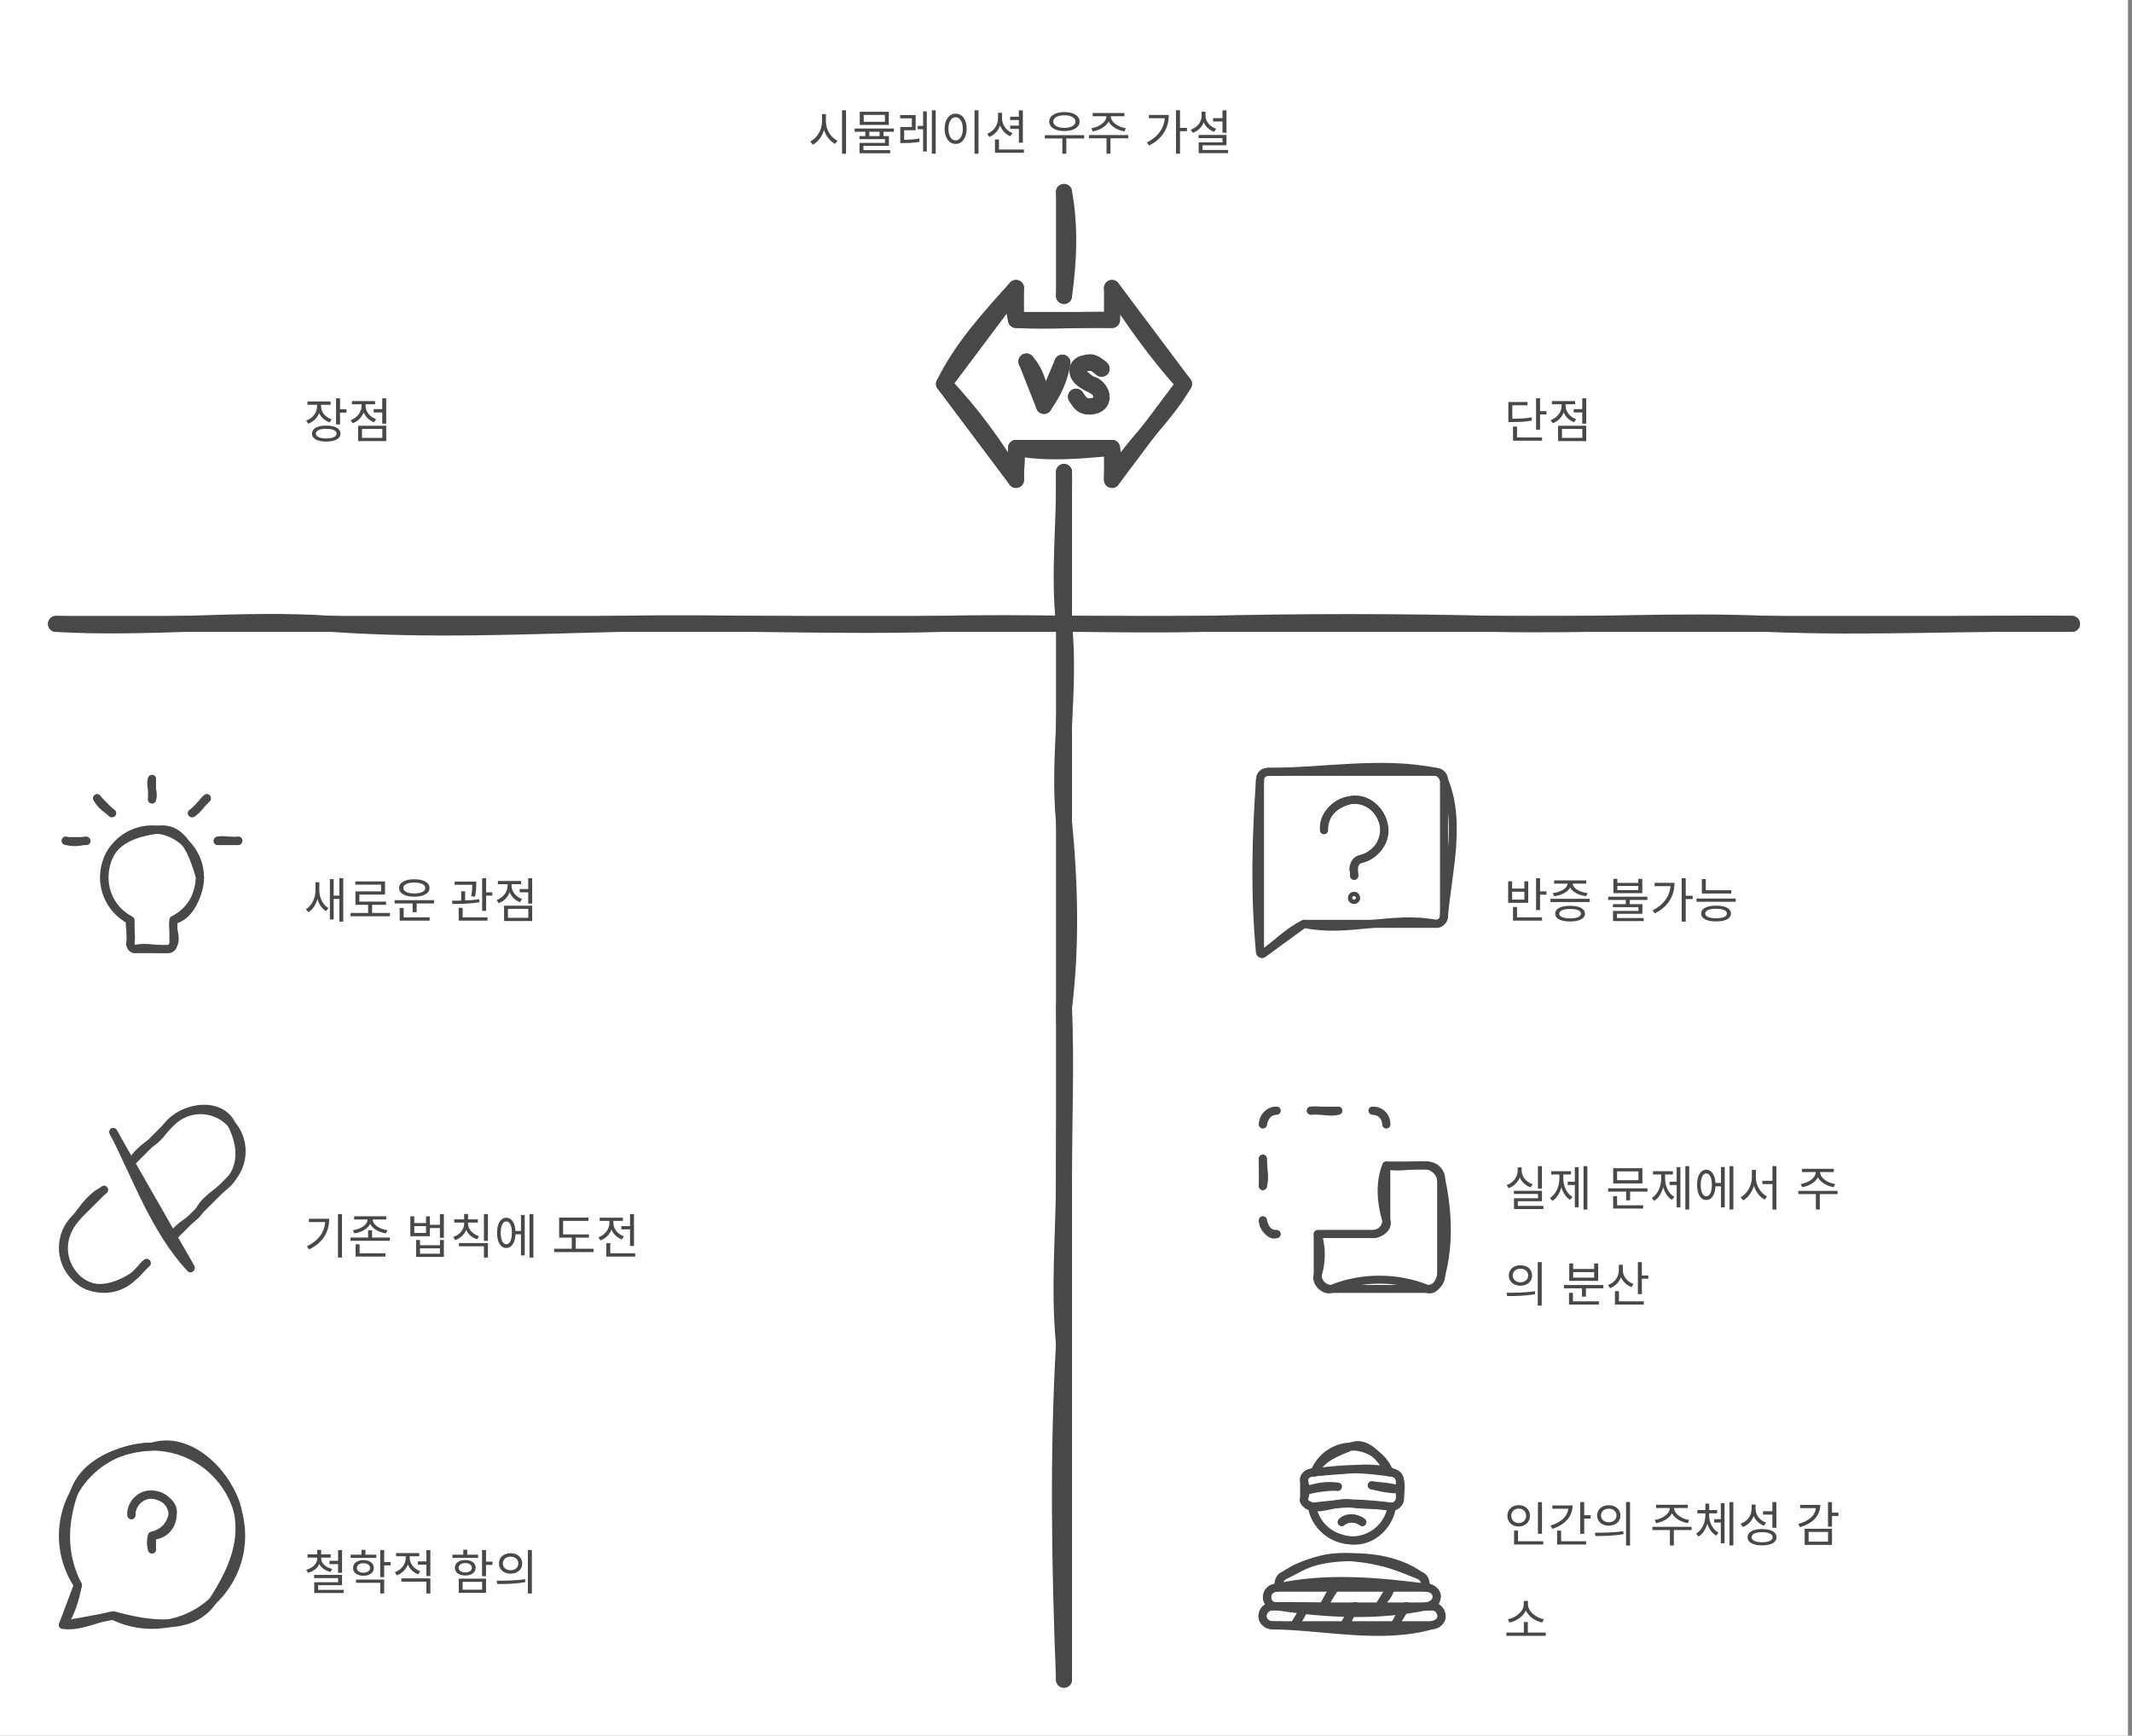 <svg width="533" height="434" viewBox="0 0 533 434" fill="none" xmlns="http://www.w3.org/2000/svg">
<rect x="0" y="0" width="533" height="434" fill="#808080" stroke="none"/>
<path d="M532 0H0V434H532V0Z" fill="white"/>
<g style="mix-blend-mode:multiply">
<path d="M205.497 28.524H206.313V30.468C206.313 32.964 204.969 35.28 203.193 36.18L202.581 35.364C204.189 34.596 205.497 32.52 205.497 30.468V28.524ZM205.665 28.524H206.481V30.468C206.481 32.448 207.777 34.44 209.385 35.184L208.785 35.976C207.021 35.112 205.665 32.88 205.665 30.468V28.524ZM210.513 27.576H211.509V38.448H210.513V27.576ZM216.344 32.376H217.328V34.38H216.344V32.376ZM219.896 32.376H220.88V34.38H219.896V32.376ZM213.668 32.136H223.472V32.94H213.668V32.136ZM214.94 27.948H222.2V31.248H214.94V27.948ZM221.228 28.74H215.924V30.456H221.228V28.74ZM214.856 34.02H222.224V36.456H215.864V37.776H214.88V35.736H221.24V34.788H214.856V34.02ZM214.88 37.536H222.548V38.316H214.88V37.536ZM225.067 34.944H225.787C227.107 34.944 228.331 34.896 229.819 34.644L229.903 35.46C228.379 35.724 227.155 35.772 225.787 35.772H225.067V34.944ZM225.043 28.776H228.919V32.556H226.039V35.28H225.067V31.752H227.959V29.592H225.043V28.776ZM232.963 27.588H233.923V38.436H232.963V27.588ZM229.435 31.476H231.187V32.304H229.435V31.476ZM230.779 27.852H231.703V37.872H230.779V27.852ZM243.63 27.576H244.626V38.448H243.63V27.576ZM238.902 28.416C240.51 28.416 241.662 29.892 241.662 32.196C241.662 34.512 240.51 35.988 238.902 35.988C237.306 35.988 236.154 34.512 236.154 32.196C236.154 29.892 237.306 28.416 238.902 28.416ZM238.902 29.316C237.846 29.316 237.102 30.444 237.102 32.196C237.102 33.96 237.846 35.112 238.902 35.112C239.97 35.112 240.702 33.96 240.702 32.196C240.702 30.444 239.97 29.316 238.902 29.316ZM252.545 29.184H254.981V30.012H252.545V29.184ZM252.545 31.416H254.981V32.232H252.545V31.416ZM249.509 28.2H250.313V29.58C250.313 31.704 249.149 33.516 247.337 34.248L246.809 33.456C248.429 32.832 249.509 31.284 249.509 29.58V28.2ZM249.689 28.2H250.505V29.58C250.505 31.164 251.549 32.664 253.121 33.288L252.569 34.068C250.853 33.348 249.689 31.596 249.689 29.58V28.2ZM254.717 27.6H255.713V35.688H254.717V27.6ZM248.741 37.38H255.977V38.196H248.741V37.38ZM248.741 34.872H249.737V37.824H248.741V34.872ZM261.199 33.804H271.039V34.62H261.199V33.804ZM265.591 34.308H266.575V38.436H265.591V34.308ZM266.095 28.02C268.363 28.02 269.887 28.944 269.887 30.396C269.887 31.848 268.363 32.772 266.095 32.772C263.839 32.772 262.303 31.848 262.303 30.396C262.303 28.944 263.839 28.02 266.095 28.02ZM266.095 28.824C264.439 28.824 263.311 29.436 263.311 30.396C263.311 31.356 264.439 31.968 266.095 31.968C267.751 31.968 268.867 31.356 268.867 30.396C268.867 29.436 267.751 28.824 266.095 28.824ZM276.594 28.656H277.458V29.112C277.458 31.056 275.394 32.484 273.21 32.856L272.826 32.064C274.734 31.788 276.594 30.54 276.594 29.112V28.656ZM276.846 28.656H277.698V29.112C277.698 30.54 279.57 31.788 281.466 32.064L281.094 32.856C278.898 32.484 276.846 31.056 276.846 29.112V28.656ZM276.63 34.296H277.614V38.436H276.63V34.296ZM272.25 33.768H282.054V34.584H272.25V33.768ZM273.162 28.26H281.106V29.064H273.162V28.26ZM293.996 27.576H295.004V38.436H293.996V27.576ZM294.728 31.98H296.732V32.808H294.728V31.98ZM291.224 28.752H292.196C292.196 31.836 290.78 34.62 287.276 36.384L286.724 35.616C289.724 34.092 291.224 31.776 291.224 28.908V28.752ZM287.228 28.752H291.74V29.568H287.228V28.752ZM303.271 29.544H306.043V30.372H303.271V29.544ZM305.623 27.588H306.619V33.18H305.623V27.588ZM299.635 33.744H306.619V36.336H300.643V37.98H299.671V35.592H305.635V34.536H299.635V33.744ZM299.671 37.5H307.027V38.292H299.671V37.5ZM300.403 27.924H301.219V28.944C301.219 30.948 300.019 32.568 298.207 33.216L297.691 32.424C299.323 31.872 300.403 30.516 300.403 28.944V27.924ZM300.571 27.924H301.375V28.944C301.375 30.36 302.467 31.668 304.039 32.184L303.523 32.964C301.771 32.34 300.571 30.78 300.571 28.944V27.924Z" fill="#484848"/>
<path d="M79.264 100.752H80.081V101.628C80.081 103.62 78.88 105.288 77.056 105.948L76.552 105.156C78.184 104.58 79.264 103.176 79.264 101.628V100.752ZM79.445 100.752H80.26V101.616C80.26 103.032 81.293 104.304 82.888 104.832L82.409 105.612C80.597 105.012 79.445 103.464 79.445 101.616V100.752ZM76.853 100.392H82.648V101.208H76.853V100.392ZM84.016 99.588H85.013V106.128H84.016V99.588ZM84.737 102.336H86.621V103.176H84.737V102.336ZM81.556 106.416C83.764 106.416 85.121 107.148 85.121 108.408C85.121 109.68 83.764 110.412 81.556 110.412C79.349 110.412 77.993 109.68 77.993 108.408C77.993 107.148 79.349 106.416 81.556 106.416ZM81.556 107.22C79.948 107.22 78.965 107.652 78.965 108.408C78.965 109.176 79.948 109.632 81.556 109.632C83.165 109.632 84.148 109.176 84.148 108.408C84.148 107.652 83.165 107.22 81.556 107.22ZM93.424 102.3H95.836V103.128H93.424V102.3ZM95.56 99.588H96.556V105.936H95.56V99.588ZM89.524 106.464H96.556V110.292H89.524V106.464ZM95.584 107.256H90.496V109.488H95.584V107.256ZM90.4 100.62H91.216V101.496C91.216 103.476 89.992 105.168 88.18 105.84L87.664 105.048C89.284 104.472 90.4 103.032 90.4 101.496V100.62ZM90.592 100.62H91.396V101.484C91.396 102.888 92.452 104.244 94.024 104.796L93.52 105.588C91.756 104.952 90.592 103.308 90.592 101.484V100.62ZM87.976 100.284H93.772V101.088H87.976V100.284Z" fill="#484848"/>
<path d="M384.016 99.576H385.012V107.436H384.016V99.576ZM384.712 102.804H386.62V103.632H384.712V102.804ZM377.092 104.7H377.932C380.164 104.7 381.424 104.64 382.876 104.34L382.984 105.144C381.496 105.456 380.212 105.528 377.932 105.528H377.092V104.7ZM377.092 100.512H381.88V101.34H378.076V105.144H377.092V100.512ZM378.256 109.38H385.504V110.196H378.256V109.38ZM378.256 106.656H379.252V109.752H378.256V106.656ZM393.424 102.3H395.836V103.128H393.424V102.3ZM395.56 99.588H396.556V105.936H395.56V99.588ZM389.524 106.464H396.556V110.292H389.524V106.464ZM395.584 107.256H390.496V109.488H395.584V107.256ZM390.4 100.62H391.216V101.496C391.216 103.476 389.992 105.168 388.18 105.84L387.664 105.048C389.284 104.472 390.4 103.032 390.4 101.496V100.62ZM390.592 100.62H391.396V101.484C391.396 102.888 392.452 104.244 394.024 104.796L393.52 105.588C391.756 104.952 390.592 103.308 390.592 101.484V100.62ZM387.976 100.284H393.772V101.088H387.976V100.284Z" fill="#484848"/>
<path d="M78.868 220.608H79.648V222.672C79.648 224.94 78.689 227.136 77.105 228.096L76.469 227.352C77.969 226.476 78.868 224.532 78.868 222.672V220.608ZM79.049 220.608H79.829V222.612C79.829 224.4 80.668 226.236 82.109 227.04L81.508 227.82C79.924 226.908 79.049 224.796 79.049 222.612V220.608ZM84.856 219.588H85.817V230.436H84.856V219.588ZM83.141 223.944H85.216V224.772H83.141V223.944ZM82.469 219.816H83.416V229.896H82.469V219.816ZM87.64 228.276H97.468V229.104H87.64V228.276ZM92.032 225.948H93.028V228.624H92.032V225.948ZM88.828 220.392H96.256V223.68H89.848V225.852H88.864V222.876H95.272V221.196H88.828V220.392ZM88.864 225.432H96.508V226.248H88.864V225.432ZM98.667 225.084H108.507V225.9H98.667V225.084ZM103.155 225.6H104.163V228.096H103.155V225.6ZM99.915 229.368H107.415V230.196H99.915V229.368ZM99.915 227.028H100.911V229.596H99.915V227.028ZM103.575 219.852C105.867 219.852 107.379 220.692 107.379 222.036C107.379 223.38 105.867 224.22 103.575 224.22C101.271 224.22 99.771 223.38 99.771 222.036C99.771 220.692 101.271 219.852 103.575 219.852ZM103.575 220.668C101.919 220.668 100.827 221.196 100.827 222.036C100.827 222.888 101.919 223.404 103.575 223.404C105.231 223.404 106.323 222.888 106.323 222.036C106.323 221.196 105.231 220.668 103.575 220.668ZM113.669 220.428H118.469V221.244H113.669V220.428ZM115.301 222.852H116.285V225.564H115.301V222.852ZM118.073 220.428H119.057V221.004C119.057 221.712 119.057 222.792 118.769 224.22L117.797 224.112C118.073 222.684 118.073 221.7 118.073 221.004V220.428ZM120.533 219.588H121.529V227.76H120.533V219.588ZM121.073 223.116H123.077V223.944H121.073V223.116ZM114.677 229.38H121.877V230.196H114.677V229.38ZM114.677 227.004H115.661V229.632H114.677V227.004ZM113.117 226.032L113.009 225.216C114.941 225.216 117.605 225.168 119.801 224.868L119.873 225.588C117.617 225.984 115.025 226.032 113.117 226.032ZM129.916 222.3H132.328V223.128H129.916V222.3ZM132.052 219.588H133.048V225.936H132.052V219.588ZM126.016 226.464H133.048V230.292H126.016V226.464ZM132.076 227.256H126.988V229.488H132.076V227.256ZM126.892 220.62H127.708V221.496C127.708 223.476 126.484 225.168 124.672 225.84L124.156 225.048C125.776 224.472 126.892 223.032 126.892 221.496V220.62ZM127.084 220.62H127.888V221.484C127.888 222.888 128.944 224.244 130.516 224.796L130.012 225.588C128.248 224.952 127.084 223.308 127.084 221.484V220.62ZM124.468 220.284H130.264V221.088H124.468V220.284Z" fill="#484848"/>
<path d="M384.016 219.6H385.012V227.556H384.016V219.6ZM384.7 222.876H386.62V223.704H384.7V222.876ZM378.256 229.38H385.504V230.196H378.256V229.38ZM378.256 226.788H379.252V229.572H378.256V226.788ZM377.044 220.368H378.028V222.18H381.088V220.368H382.06V225.744H377.044V220.368ZM378.028 222.96V224.94H381.088V222.96H378.028ZM387.628 224.748H397.432V225.552H387.628V224.748ZM392.524 226.488C394.84 226.488 396.244 227.208 396.244 228.456C396.244 229.704 394.84 230.412 392.524 230.412C390.208 230.412 388.804 229.704 388.804 228.456C388.804 227.208 390.208 226.488 392.524 226.488ZM392.524 227.28C390.832 227.28 389.812 227.7 389.812 228.456C389.812 229.2 390.832 229.632 392.524 229.632C394.228 229.632 395.236 229.2 395.236 228.456C395.236 227.7 394.228 227.28 392.524 227.28ZM391.888 220.572H392.776V220.896C392.776 222.636 390.784 223.824 388.54 224.088L388.18 223.308C390.124 223.092 391.888 222.12 391.888 220.896V220.572ZM392.308 220.572H393.184V220.896C393.184 222.12 394.948 223.092 396.892 223.308L396.532 224.088C394.288 223.824 392.308 222.636 392.308 220.896V220.572ZM388.528 220.14H396.556V220.944H388.528V220.14ZM406.446 224.796H407.43V226.452H406.446V224.796ZM403.35 219.756H404.334V220.764H409.578V219.756H410.574V223.332H403.35V219.756ZM404.334 221.532V222.564H409.578V221.532H404.334ZM402.042 224.22H411.846V225.024H402.042V224.22ZM403.23 226.08H410.598V228.492H404.238V229.836H403.254V227.772H409.614V226.836H403.23V226.08ZM403.254 229.548H410.922V230.316H403.254V229.548ZM420.425 219.576H421.433V230.436H420.425V219.576ZM421.157 223.98H423.161V224.808H421.157V223.98ZM417.653 220.752H418.625C418.625 223.836 417.209 226.62 413.705 228.384L413.153 227.616C416.153 226.092 417.653 223.776 417.653 220.908V220.752ZM413.657 220.752H418.169V221.568H413.657V220.752ZM425.464 222.6H432.82V223.416H425.464V222.6ZM425.464 219.804H426.448V222.96H425.464V219.804ZM424.132 224.676H433.936V225.48H424.132V224.676ZM429.016 226.452C431.332 226.452 432.736 227.16 432.736 228.432C432.736 229.68 431.332 230.4 429.016 230.4C426.7 230.4 425.296 229.68 425.296 228.432C425.296 227.16 426.7 226.452 429.016 226.452ZM429.016 227.232C427.324 227.232 426.304 227.664 426.304 228.432C426.304 229.176 427.324 229.608 429.016 229.608C430.72 229.608 431.728 229.176 431.728 228.432C431.728 227.664 430.72 227.232 429.016 227.232Z" fill="#484848"/>
<path d="M84.496 303.588H85.493V314.436H84.496V303.588ZM81.317 304.752H82.3C82.3 307.896 80.885 310.644 77.26 312.42L76.733 311.616C79.865 310.104 81.317 307.8 81.317 304.92V304.752ZM77.225 304.752H81.749V305.568H77.225V304.752ZM91.888 304.608H92.776V304.932C92.776 306.768 90.82 308.064 88.6 308.4L88.228 307.596C90.148 307.344 91.888 306.264 91.888 304.932V304.608ZM92.308 304.608H93.184V304.932C93.184 306.252 94.936 307.344 96.856 307.596L96.472 308.4C94.264 308.064 92.308 306.768 92.308 304.932V304.608ZM88.528 304.116H96.556V304.92H88.528V304.116ZM88.9 313.38H96.352V314.196H88.9V313.38ZM88.9 311.136H89.896V313.704H88.9V311.136ZM87.628 309.444H97.468V310.248H87.628V309.444ZM92.032 307.644H93.016V309.768H92.032V307.644ZM102.582 304.14H103.566V305.808H106.506V304.14H107.478V309.108H102.582V304.14ZM103.566 306.588V308.292H106.506V306.588H103.566ZM107.202 306.252H110.274V307.068H107.202V306.252ZM109.974 303.588H110.97V309.516H109.974V303.588ZM104.022 310.044H105.006V311.352H109.986V310.044H110.97V314.292H104.022V310.044ZM105.006 312.144V313.476H109.986V312.144H105.006ZM116.033 305.508H116.849V305.964C116.849 307.884 115.613 309.468 113.789 310.08L113.297 309.3C114.917 308.772 116.033 307.452 116.033 305.964V305.508ZM116.201 305.508H117.017V305.964C117.017 307.356 118.157 308.604 119.765 309.096L119.297 309.876C117.461 309.3 116.201 307.8 116.201 305.964V305.508ZM113.561 304.896H119.465V305.7H113.561V304.896ZM116.033 303.54H117.017V305.316H116.033V303.54ZM120.977 303.588H121.985V310.272H120.977V303.588ZM114.737 310.824H121.985V314.436H120.977V311.628H114.737V310.824ZM128.524 307.8H130.576V308.628H128.524V307.8ZM132.388 303.588H133.348V314.436H132.388V303.588ZM130.24 303.816H131.188V313.896H130.24V303.816ZM126.568 304.488C127.972 304.488 128.884 305.94 128.884 308.268C128.884 310.596 127.972 312.048 126.568 312.048C125.164 312.048 124.264 310.596 124.264 308.268C124.264 305.94 125.164 304.488 126.568 304.488ZM126.568 305.412C125.716 305.412 125.176 306.516 125.176 308.268C125.176 310.02 125.716 311.124 126.568 311.124C127.432 311.124 127.972 310.02 127.972 308.268C127.972 306.516 127.432 305.412 126.568 305.412ZM139.782 308.652H147.234V309.468H139.782V308.652ZM138.546 312.24H148.374V313.08H138.546V312.24ZM142.938 309H143.934V312.576H142.938V309ZM139.782 304.452H147.126V305.268H140.778V309.012H139.782V304.452ZM155.333 306.576H158.069V307.392H155.333V306.576ZM157.505 303.6H158.501V311.544H157.505V303.6ZM151.577 313.38H158.801V314.196H151.577V313.38ZM151.577 310.848H152.573V313.8H151.577V310.848ZM152.345 304.944H153.161V305.82C153.161 307.788 151.937 309.492 150.125 310.164L149.609 309.372C151.229 308.796 152.345 307.356 152.345 305.82V304.944ZM152.537 304.944H153.341V305.808C153.341 307.212 154.397 308.58 155.969 309.132L155.465 309.912C153.701 309.276 152.537 307.644 152.537 305.808V304.944ZM149.921 304.476H155.717V305.28H149.921V304.476Z" fill="#484848"/>
<path d="M384.484 291.588H385.48V297.204H384.484V291.588ZM378.472 297.756H385.492V300.36H379.468V301.848H378.496V299.616H384.508V298.536H378.472V297.756ZM378.496 301.524H385.852V302.316H378.496V301.524ZM379.42 291.9H380.248V292.728C380.248 294.732 379 296.436 377.164 297.108L376.672 296.316C378.304 295.74 379.42 294.3 379.42 292.728V291.9ZM379.6 291.9H380.416V292.728C380.416 294.228 381.556 295.584 383.164 296.112L382.672 296.892C380.848 296.268 379.6 294.672 379.6 292.728V291.9ZM395.884 291.588H396.844V302.436H395.884V291.588ZM391.936 295.476H394.012V296.304H391.936V295.476ZM393.712 291.84H394.648V301.884H393.712V291.84ZM389.848 293.268H390.616V294.648C390.616 297.024 389.704 299.268 388.108 300.276L387.496 299.532C389.008 298.62 389.848 296.64 389.848 294.648V293.268ZM390.052 293.268H390.82V294.648C390.82 296.532 391.636 298.416 393.124 299.28L392.512 300.012C390.928 299.052 390.052 296.916 390.052 294.648V293.268ZM387.796 292.848H392.752V293.676H387.796V292.848ZM402.042 297.132H411.87V297.948H402.042V297.132ZM406.53 297.636H407.526V300.132H406.53V297.636ZM403.302 292.092H410.598V295.908H403.302V292.092ZM409.614 292.896H404.274V295.104H409.614V292.896ZM403.29 301.38H410.778V302.196H403.29V301.38ZM403.29 299.088H404.274V301.668H403.29V299.088ZM421.337 291.588H422.297V302.436H421.337V291.588ZM417.389 295.476H419.465V296.304H417.389V295.476ZM419.165 291.84H420.101V301.884H419.165V291.84ZM415.301 293.268H416.069V294.648C416.069 297.024 415.157 299.268 413.561 300.276L412.949 299.532C414.461 298.62 415.301 296.64 415.301 294.648V293.268ZM415.505 293.268H416.273V294.648C416.273 296.532 417.089 298.416 418.577 299.28L417.965 300.012C416.381 299.052 415.505 296.916 415.505 294.648V293.268ZM413.249 292.848H418.205V293.676H413.249V292.848ZM428.524 295.8H430.576V296.628H428.524V295.8ZM432.388 291.588H433.348V302.436H432.388V291.588ZM430.24 291.816H431.188V301.896H430.24V291.816ZM426.568 292.488C427.972 292.488 428.884 293.94 428.884 296.268C428.884 298.596 427.972 300.048 426.568 300.048C425.164 300.048 424.264 298.596 424.264 296.268C424.264 293.94 425.164 292.488 426.568 292.488ZM426.568 293.412C425.716 293.412 425.176 294.516 425.176 296.268C425.176 298.02 425.716 299.124 426.568 299.124C427.432 299.124 427.972 298.02 427.972 296.268C427.972 294.516 427.432 293.412 426.568 293.412ZM440.583 295.26H443.607V296.076H440.583V295.26ZM437.967 292.524H438.783V294.456C438.783 296.892 437.499 299.22 435.783 300.144L435.147 299.352C436.743 298.56 437.967 296.472 437.967 294.456V292.524ZM438.159 292.524H438.963V294.456C438.963 296.436 440.187 298.404 441.759 299.148L441.171 299.952C439.419 299.064 438.159 296.832 438.159 294.456V292.524ZM443.115 291.576H444.099V302.448H443.115V291.576ZM453.929 292.656H454.793V293.112C454.793 295.056 452.729 296.484 450.545 296.856L450.161 296.064C452.069 295.788 453.929 294.54 453.929 293.112V292.656ZM454.181 292.656H455.033V293.112C455.033 294.54 456.905 295.788 458.801 296.064L458.429 296.856C456.233 296.484 454.181 295.056 454.181 293.112V292.656ZM453.965 298.296H454.949V302.436H453.965V298.296ZM449.585 297.768H459.389V298.584H449.585V297.768ZM450.497 292.26H458.441V293.064H450.497V292.26Z" fill="#484848"/>
<path d="M380.116 316.368C381.808 316.368 383.02 317.412 383.02 318.924C383.02 320.448 381.808 321.492 380.116 321.492C378.424 321.492 377.2 320.448 377.2 318.924C377.2 317.412 378.424 316.368 380.116 316.368ZM380.116 317.232C378.988 317.232 378.172 317.916 378.172 318.924C378.172 319.932 378.988 320.628 380.116 320.628C381.232 320.628 382.048 319.932 382.048 318.924C382.048 317.916 381.232 317.232 380.116 317.232ZM384.436 315.576H385.432V326.448H384.436V315.576ZM376.792 324.072L376.648 323.244C378.628 323.244 381.364 323.232 383.728 322.86L383.812 323.592C381.376 324.06 378.724 324.072 376.792 324.072ZM391.003 321.312H400.831V322.128H391.003V321.312ZM395.491 321.72H396.487V324.216H395.491V321.72ZM392.251 325.38H399.739V326.196H392.251V325.38ZM392.251 323.256H393.235V325.692H392.251V323.256ZM392.311 315.924H393.295V317.304H398.539V315.924H399.535V320.268H392.311V315.924ZM393.295 318.084V319.464H398.539V318.084H393.295ZM404.718 316.248H405.534V317.58C405.534 319.704 404.358 321.396 402.534 322.104L402.006 321.312C403.662 320.724 404.718 319.26 404.718 317.58V316.248ZM404.886 316.248H405.702V317.616C405.702 319.092 406.782 320.484 408.366 321.048L407.874 321.828C406.086 321.18 404.886 319.524 404.886 317.616V316.248ZM409.47 315.576H410.466V323.592H409.47V315.576ZM410.154 318.912H412.074V319.74H410.154V318.912ZM403.734 325.38H410.946V326.196H403.734V325.38ZM403.734 322.836H404.73V325.776H403.734V322.836Z" fill="#484848"/>
<path d="M79.3 389.256H80.117V389.712C80.117 391.428 78.844 392.784 77.008 393.288L76.564 392.508C78.172 392.088 79.3 390.996 79.3 389.712V389.256ZM79.481 389.256H80.296V389.712C80.296 390.912 81.46 391.932 83.056 392.304L82.636 393.072C80.788 392.616 79.481 391.344 79.481 389.712V389.256ZM76.9 388.656H82.684V389.472H76.9V388.656ZM79.3 387.54H80.296V389.112H79.3V387.54ZM82.373 390.276H85.156V391.092H82.373V390.276ZM84.52 387.588H85.516V393.264H84.52V387.588ZM78.532 393.792H85.516V396.372H79.528V397.98H78.556V395.628H84.532V394.584H78.532V393.792ZM78.556 397.536H85.912V398.316H78.556V397.536ZM87.664 388.728H94.072V389.544H87.664V388.728ZM90.868 390.096C92.404 390.096 93.46 390.864 93.46 392.064C93.46 393.252 92.404 394.008 90.868 394.008C89.308 394.008 88.264 393.252 88.264 392.064C88.264 390.864 89.308 390.096 90.868 390.096ZM90.868 390.876C89.872 390.876 89.212 391.332 89.212 392.064C89.212 392.772 89.872 393.24 90.868 393.24C91.84 393.24 92.512 392.772 92.512 392.064C92.512 391.332 91.84 390.876 90.868 390.876ZM95.056 387.588H96.052V394.368H95.056V387.588ZM95.776 390.576H97.66V391.404H95.776V390.576ZM89.008 394.956H96.052V398.436H95.056V395.772H89.008V394.956ZM90.364 387.528H91.36V389.184H90.364V387.528ZM101.439 388.692H102.255V389.568C102.255 391.548 101.031 393.24 99.219 393.912L98.703 393.12C100.323 392.544 101.439 391.104 101.439 389.568V388.692ZM101.631 388.692H102.435V389.568C102.435 390.96 103.491 392.316 105.063 392.868L104.559 393.66C102.795 393.012 101.631 391.38 101.631 389.568V388.692ZM104.475 390.408H106.887V391.236H104.475V390.408ZM99.015 388.332H104.811V389.136H99.015V388.332ZM100.359 394.668H107.595V398.436H106.599V395.484H100.359V394.668ZM106.599 387.588H107.595V394.08H106.599V387.588ZM120.509 387.588H121.505V394.116H120.509V387.588ZM121.229 390.468H123.113V391.296H121.229V390.468ZM114.689 394.728H121.505V398.292H114.689V394.728ZM120.533 395.532H115.661V397.488H120.533V395.532ZM113.117 388.728H119.525V389.544H113.117V388.728ZM116.321 390.072C117.869 390.072 118.913 390.84 118.913 392.016C118.913 393.192 117.869 393.936 116.321 393.936C114.761 393.936 113.717 393.192 113.717 392.016C113.717 390.84 114.761 390.072 116.321 390.072ZM116.321 390.84C115.325 390.84 114.665 391.296 114.665 392.016C114.665 392.724 115.325 393.18 116.321 393.18C117.293 393.18 117.965 392.724 117.965 392.016C117.965 391.296 117.293 390.84 116.321 390.84ZM115.817 387.492H116.813V389.148H115.817V387.492ZM127.648 388.368C129.34 388.368 130.552 389.412 130.552 390.924C130.552 392.448 129.34 393.492 127.648 393.492C125.956 393.492 124.732 392.448 124.732 390.924C124.732 389.412 125.956 388.368 127.648 388.368ZM127.648 389.232C126.52 389.232 125.704 389.916 125.704 390.924C125.704 391.932 126.52 392.628 127.648 392.628C128.764 392.628 129.58 391.932 129.58 390.924C129.58 389.916 128.764 389.232 127.648 389.232ZM131.968 387.576H132.964V398.448H131.968V387.576ZM124.324 396.072L124.18 395.244C126.16 395.244 128.896 395.232 131.26 394.86L131.344 395.592C128.908 396.06 126.256 396.072 124.324 396.072Z" fill="#484848"/>
<path d="M384.484 375.6H385.492V383.52H384.484V375.6ZM378.52 385.38H385.816V386.196H378.52V385.38ZM378.52 382.704H379.504V385.656H378.52V382.704ZM379.672 376.344C381.292 376.344 382.492 377.448 382.492 379.02C382.492 380.58 381.292 381.696 379.672 381.696C378.052 381.696 376.84 380.58 376.84 379.02C376.84 377.448 378.052 376.344 379.672 376.344ZM379.672 377.208C378.616 377.208 377.812 377.952 377.812 379.02C377.812 380.076 378.616 380.82 379.672 380.82C380.728 380.82 381.532 380.076 381.532 379.02C381.532 377.952 380.728 377.208 379.672 377.208ZM395.056 375.588H396.052V383.52H395.056V375.588ZM395.74 378.876H397.66V379.704H395.74V378.876ZM392.092 376.428H393.148C393.148 379.236 391.18 381.288 388.072 382.284L387.64 381.468C390.376 380.628 392.092 378.948 392.092 376.86V376.428ZM388.084 376.428H392.596V377.244H388.084V376.428ZM389.284 385.38H396.532V386.196H389.284V385.38ZM389.284 382.716H390.28V385.704H389.284V382.716ZM402.195 376.368C403.887 376.368 405.099 377.412 405.099 378.924C405.099 380.448 403.887 381.492 402.195 381.492C400.503 381.492 399.279 380.448 399.279 378.924C399.279 377.412 400.503 376.368 402.195 376.368ZM402.195 377.232C401.067 377.232 400.251 377.916 400.251 378.924C400.251 379.932 401.067 380.628 402.195 380.628C403.311 380.628 404.127 379.932 404.127 378.924C404.127 377.916 403.311 377.232 402.195 377.232ZM406.515 375.576H407.511V386.448H406.515V375.576ZM398.871 384.072L398.727 383.244C400.707 383.244 403.443 383.232 405.807 382.86L405.891 383.592C403.455 384.06 400.803 384.072 398.871 384.072ZM417.437 376.656H418.301V377.112C418.301 379.056 416.237 380.484 414.053 380.856L413.669 380.064C415.577 379.788 417.437 378.54 417.437 377.112V376.656ZM417.689 376.656H418.541V377.112C418.541 378.54 420.413 379.788 422.309 380.064L421.937 380.856C419.741 380.484 417.689 379.056 417.689 377.112V376.656ZM417.473 382.296H418.457V386.436H417.473V382.296ZM413.093 381.768H422.897V382.584H413.093V381.768ZM414.005 376.26H421.949V377.064H414.005V376.26ZM428.548 379.872H430.6V380.688H428.548V379.872ZM426.34 378.36H427.108V378.924C427.108 381.084 426.208 383.268 424.624 384.216L424.036 383.46C425.5 382.608 426.34 380.7 426.34 378.924V378.36ZM426.52 378.36H427.288V378.924C427.288 380.652 428.152 382.44 429.616 383.232L429.052 383.976C427.456 383.088 426.52 381.036 426.52 378.924V378.36ZM424.336 377.58H429.292V378.408H424.336V377.58ZM426.34 375.972H427.3V378.216H426.34V375.972ZM432.376 375.588H433.336V386.436H432.376V375.588ZM430.204 375.84H431.14V385.884H430.204V375.84ZM437.895 376.2H438.723V377.316C438.723 379.416 437.535 381.132 435.675 381.828L435.159 381.012C436.815 380.424 437.895 378.972 437.895 377.316V376.2ZM438.075 376.2H438.891V377.28C438.891 378.816 439.947 380.172 441.531 380.724L440.991 381.504C439.239 380.844 438.075 379.248 438.075 377.28V376.2ZM443.091 375.588H444.087V382.008H443.091V375.588ZM440.523 382.32C442.755 382.32 444.135 383.076 444.135 384.372C444.135 385.668 442.755 386.412 440.523 386.412C438.279 386.412 436.899 385.668 436.899 384.372C436.899 383.076 438.279 382.32 440.523 382.32ZM440.523 383.112C438.891 383.112 437.895 383.58 437.895 384.372C437.895 385.164 438.891 385.632 440.523 385.632C442.155 385.632 443.151 385.164 443.151 384.372C443.151 383.58 442.155 383.112 440.523 383.112ZM440.739 377.88H443.307V378.708H440.739V377.88ZM457.001 375.588H457.997V381.732H457.001V375.588ZM457.721 378.228H459.605V379.056H457.721V378.228ZM454.001 376.284H455.057C455.057 379.02 453.149 380.988 449.957 381.852L449.573 381.06C452.381 380.292 454.001 378.72 454.001 376.728V376.284ZM450.041 376.284H454.553V377.088H450.041V376.284ZM451.169 382.248H457.997V386.292H451.169V382.248ZM457.013 383.052H452.153V385.476H457.013V383.052Z" fill="#484848"/>
<path d="M376.6 408.204H386.428V409.032H376.6V408.204ZM380.968 405.576H381.952V408.48H380.968V405.576ZM380.944 400.308H381.808V401.148C381.808 403.464 379.588 405.252 377.404 405.708L376.984 404.88C378.892 404.532 380.944 402.936 380.944 401.148V400.308ZM381.124 400.308H381.988V401.148C381.988 402.948 384.052 404.532 385.96 404.88L385.528 405.708C383.344 405.252 381.124 403.464 381.124 401.148V400.308Z" fill="#484848"/>
<path d="M518 155.999C492.7 155.599 467.3 157.099 442 155.999C419.4 154.999 396.7 156.499 374 155.999C349.5 155.399 324.9 155.399 300.4 155.999C278.6 156.499 256.9 155.399 235.1 155.999C208.3 156.799 181.4 155.399 154.6 155.999C130.7 156.599 106.8 157.699 83 155.999C60 154.399 36.9 157.399 14 155.999" stroke="#484848" stroke-width="4" stroke-linecap="round" stroke-linejoin="round"/>
<path d="M518 155.999L14 156" stroke="#484848" stroke-width="4" stroke-linecap="round" stroke-linejoin="round"/>
<path d="M266.001 420C264.901 392 264.401 364 266.001 336C264.601 322.1 266.001 308.1 266.001 294.1C266.001 280.1 266.601 266 266.001 252C267.901 236.6 267.501 220.9 266.001 205.5C264.401 189.1 267.701 172.4 266.001 156C264.601 143.4 266.201 130.7 266.001 118M266.001 74C267.201 65.4 267.601 56.5 266.001 48" stroke="#484848" stroke-width="4" stroke-linecap="round" stroke-linejoin="round"/>
<path d="M266 420V336V252V156V118M266 74V48" stroke="#484848" stroke-width="4" stroke-linecap="round" stroke-linejoin="round"/>
<path fill-rule="evenodd" clip-rule="evenodd" d="M236 96C240.4 87 247.3 79.4 254 72C253.4 74.6 253.3 77.4 254 80C262 80.5 270 79.8 278 80C277.9 77.3 278.8 74.5 278 72C283.5 80.4 289.3 88.6 296 96C291 104.7 282.9 111.3 278 120C278 117.3 278.6 114.6 278 112C270 112.7 261.9 113.5 254 112C254.6 114.6 253.8 117.4 254 120C248.8 111.4 242.9 103.2 236 96Z" stroke="#484848" stroke-width="4" stroke-linecap="round" stroke-linejoin="round"/>
<path fill-rule="evenodd" clip-rule="evenodd" d="M236 96L254 72V80H278V72L296 96L278 120V112H254V120L236 96Z" stroke="#484848" stroke-width="4" stroke-linecap="round" stroke-linejoin="round"/>
<path d="M256.601 90.4C259.301 93.3 260.101 97.6 261.001 101.5M261.201 101.1C263.401 98.1 265.101 94.4 265.601 90.7M275.401 92.2C275.201 91.8 274.701 91.7 274.401 91.4C273.801 90.9 272.701 90.2 271.501 90.8C270.301 91.3 269.201 91.5 269.401 92.7C269.401 93.8 270.501 94.4 272.301 95.9C274.601 96.4 275.201 98 275.401 99.3C275.201 100.5 274.601 101.3 273.101 101.6C271.501 101.9 270.701 101.2 269.901 100.5C269.501 100.1 269.401 99.6 269.001 99.2" stroke="#484848" stroke-width="4" stroke-linecap="round" stroke-linejoin="round"/>
<path d="M256.6 90.373L261 101.48M261.2 101.097L265.6 90.66M275.4 92.192C275.066 91.937 274.733 91.682 274.4 91.426C273.8 90.852 272.833 90.628 271.5 90.756C270.166 90.884 269.466 91.522 269.4 92.671C269.266 93.82 270.233 94.905 272.3 95.927C274.433 96.884 275.466 98.001 275.4 99.278C275.4 100.555 274.633 101.321 273.1 101.576C271.5 101.767 270.433 101.416 269.9 100.523C269.566 100.076 269.266 99.629 269 99.182" stroke="#484848" stroke-width="4" stroke-linecap="round" stroke-linejoin="round"/>
<path d="M38 194.743C37.315 196.457 38.686 198.171 38 199.886M51.715 199.543C50.343 200.571 49.657 202.629 47.943 203.314M59.6 210.171C57.886 210.514 56.172 209.829 54.458 210.171M24.286 199.543C24.972 201.257 26.686 202.286 28.058 203.314M16.4 210.171C18.115 210.857 19.829 210.514 21.543 210.171M50 219.429C48.286 213.6 45.886 206.743 39.715 207.429C33.886 208.114 28.058 210.171 26.686 215.657C24.972 221.486 27.372 227.314 32.515 230.057C32.172 232.114 33.2 234.171 32.515 235.886C32.515 236.571 33.2 237.6 33.886 237.257C36.629 236.571 39.372 237.6 42.115 237.257C42.8 237.257 43.143 236.571 43.486 235.886C44.172 234.171 42.8 232.114 43.486 230.057C47.6 229.029 49.657 223.886 50 219.429Z" stroke="#484848" stroke-width="2" stroke-linecap="round" stroke-linejoin="round"/>
<path d="M38 194.777V199.92M51.715 199.68L48.08 203.349M59.532 210.309H54.389M24.286 199.68L27.92 203.349M16.469 210.309H21.612M50 219.429C50.023 213.506 45.721 208.453 39.871 207.53C34.021 206.607 28.372 210.09 26.57 215.732C24.767 221.373 27.35 227.486 32.652 230.126V236.023C32.67 236.748 33.264 237.326 33.989 237.326H42.012C42.737 237.326 43.33 236.748 43.349 236.023V230.023C47.377 228.018 49.945 223.928 50 219.429Z" stroke="#484848" stroke-width="2" stroke-linecap="round" stroke-linejoin="round"/>
<path d="M331 207.6C330.6 203.6 334 200.8 338 200C341.8 199.4 345.2 202.6 346 206.4C346.8 210.2 344 213.8 340.2 214.8C339.2 215 338.8 215.8 338.4 216.8C338.2 217.4 338.6 218.2 338.6 219M338.6 224C338.8 224 339 224.2 339 224.6C339 224.8 338.8 225 338.6 225C338.2 225 338 224.8 338 224.6C338 224.2 338.2 224 338.6 224ZM359 231C348.2 228.8 336.8 233.4 326 231C322.2 232.8 319.2 236 315.8 238.4C315.6 238.6 315.4 238.6 315.2 238.4C315.2 238.4 315 238.2 315 238C313.6 223.8 314 209.2 315 195C315 193.8 315.8 193 317 193C331 193 345.2 190.2 359 193C360 193.2 360.6 194 361 195C365.4 205.4 362 217.8 361 229C361 230.2 360 231 359 231Z" stroke="#484848" stroke-width="2" stroke-linecap="round" stroke-linejoin="round"/>
<path d="M331 207.502C330.999 203.568 334.035 200.301 337.959 200.015C341.882 199.729 345.36 202.521 345.93 206.413C346.499 210.306 343.965 213.977 340.124 214.826C339.19 215.01 338.513 215.824 338.5 216.776V219M338.5 224C338.777 224 339 224.224 339 224.5C339 224.776 338.777 225 338.5 225C338.224 225 338 224.776 338 224.5C338 224.224 338.224 224 338.5 224ZM359 231H326L315.8 238.424C315.649 238.538 315.446 238.556 315.277 238.471C315.107 238.387 315 238.213 315 238.024V195C315 193.895 315.896 193 317 193H359C360.105 193 361 193.895 361 195V229C361 230.105 360.105 231 359 231Z" stroke="#484848" stroke-width="2" stroke-linecap="round" stroke-linejoin="round"/>
<path d="M43.143 309.257C44.515 306.171 48.629 305.143 50.001 302.4C51.715 299.314 55.143 297.943 57.543 295.2C60.972 290.743 60.286 285.6 57.543 280.457C54.458 275.657 46.915 276.686 42.8 280.457C41.086 282.171 40.058 284.229 38.001 285.6C35.943 286.971 33.886 288.686 32.858 290.743M26 297.6C22.915 298.971 20.858 302.057 18.8 304.8C15.029 309.257 15.029 315.086 18.8 319.2C22.572 323.657 28.401 322.286 33.2 319.2C34.572 318.514 35.258 316.8 36.629 315.771M28.401 283.2C34.229 294.514 38.686 307.543 47.6 317.143" stroke="#484848" stroke-width="2" stroke-linecap="round" stroke-linejoin="round"/>
<path d="M43.281 309.257L50.138 302.4L57.406 295.131C61.417 291.116 61.417 284.61 57.406 280.594C53.391 276.583 46.885 276.583 42.869 280.594L38.001 285.463L32.721 290.743M26 297.463L18.732 304.731C14.721 308.747 14.721 315.253 18.732 319.269C22.748 323.279 29.253 323.279 33.269 319.269L36.698 315.84M28.298 283.029L47.703 316.971" stroke="#484848" stroke-width="2" stroke-linecap="round" stroke-linejoin="round"/>
<path d="M315.715 305.143C316.058 306.857 317.429 309.257 319.143 308.571M319.143 277.714C317.086 277.714 316.058 279.429 315.715 281.143M346.572 281.143C346.572 279.086 345.201 277.714 343.143 277.714M327.715 277.714C330.115 277.371 332.515 278.4 334.572 277.714M315.715 289.714C315.715 292.114 316.401 294.514 315.715 296.571M346.572 291.429C350.001 292.114 353.429 291.086 356.858 291.429C358.572 291.771 359.943 293.143 360.286 294.857C362.001 302.743 362.343 311.314 360.286 318.857C359.943 320.571 358.572 322.971 356.858 322.286C349.315 319.2 340.401 319.2 332.858 322.286C331.143 322.971 328.743 320.571 329.429 318.857C330.458 315.429 330.458 312 329.429 308.571C333.886 308.571 338.686 308.571 343.143 308.571C345.201 308.571 347.258 306.857 346.572 305.143C345.201 300.686 344.858 295.543 346.572 291.429Z" stroke="#484848" stroke-width="2" stroke-linecap="round" stroke-linejoin="round"/>
<path d="M315.715 305.143C315.715 307.036 317.25 308.571 319.143 308.571M319.143 277.714C317.25 277.714 315.715 279.249 315.715 281.143M346.572 281.143C346.572 279.249 345.037 277.714 343.143 277.714M327.715 277.714H334.572M315.715 289.714V296.571M346.572 291.429H356.858C358.751 291.429 360.286 292.964 360.286 294.857V318.857C360.286 320.751 358.751 322.286 356.858 322.286H332.858C330.964 322.286 329.429 320.751 329.429 318.857V308.571H343.143C345.037 308.571 346.572 307.036 346.572 305.143V291.429Z" stroke="#484848" stroke-width="2" stroke-linecap="round" stroke-linejoin="round"/>
<path d="M32.858 378.857C32.515 376.114 35.258 373.371 38.001 373.714C40.743 374.057 43.829 376.114 43.143 378.857C42.458 381.6 40.743 383.314 38.001 384C37.658 385.029 37.658 386.4 38.001 387.429M38.001 361.714C29.772 362.057 20.858 365.829 18.458 373.371C15.715 381.257 15.715 389.143 19.486 396.343C18.801 399.771 17.772 403.543 15.715 406.286C19.829 406.971 23.943 404.571 28.401 403.886C36.972 406.286 47.943 408 53.086 400.457C58.229 392.571 61.658 384.686 58.915 375.771C55.829 367.2 46.915 358.971 38.001 361.714Z" stroke="#484848" stroke-width="2" stroke-linecap="round" stroke-linejoin="round"/>
<path d="M32.858 378.857C32.858 376.017 35.16 373.714 38.001 373.714C40.841 373.714 43.143 376.017 43.143 378.857C43.143 381.698 40.841 384 38.001 384V387.429M38.001 361.714C29.787 361.717 22.241 366.237 18.363 373.477C14.484 380.718 14.903 389.504 19.452 396.343L15.715 406.286L28.229 404.023C36.48 408.055 46.358 406.613 53.112 400.392C59.867 394.17 62.113 384.443 58.771 375.89C55.429 367.337 47.183 361.709 38.001 361.714Z" stroke="#484848" stroke-width="2" stroke-linecap="round" stroke-linejoin="round"/>
<path d="M340.601 380.6C339.001 379.4 336.601 379.2 335.401 380.6M328.001 376.8C328.801 381.6 333.001 384.8 338.001 385.2C343.001 385.6 347.201 381.6 348.001 376.8M347.401 368.2C345.201 364.6 341.801 360.2 338.001 361.6C334.201 363.2 330.401 364.4 328.601 368.2M356.401 397C356.601 395.8 356.201 394.4 355.201 394C352.401 393.2 347.601 390.2 338.001 389.4C328.401 388.6 323.601 393.2 320.801 394C319.801 394.4 319.601 395.6 319.601 396.8M326.201 372.8C328.601 371.8 332.401 371.2 334.401 371.8M343.001 371.4C345.401 372 347.201 372.4 349.401 372.4M326.401 401.6C325.601 403.2 324.801 405 323.601 406.4M351.601 401.6C350.201 403 349.601 404.8 348.601 406.4M338.801 401.6C337.601 403 337.401 405.2 336.001 406.4M333.801 397C332.401 398.2 331.801 400.2 330.801 401.6M347.601 397C347.401 398.8 345.801 400.2 344.801 401.6M338.001 376C341.001 376.4 345.201 376.2 347.601 376.8C348.201 376.8 348.801 376.6 349.201 376.2C349.601 375.8 350.001 375.4 350.001 374.8C350.001 373.2 350.401 371.6 350.001 370.2C349.801 369.2 349.201 368.6 348.201 368.2C346.001 367.2 341.201 367 338.001 367.4C334.801 367.6 330.201 368 327.801 368.2C326.801 368.4 325.801 369.2 326.001 370.2C326.401 371.6 326.601 373.4 326.001 374.8C325.601 375.8 327.201 376.4 328.401 376.8C330.801 377.4 335.001 375.2 338.001 376ZM318.001 406.4C331.401 406.6 345.201 410 358.001 406.4C359.201 406 360.601 405.4 360.401 404C360.201 402.8 359.401 401.6 358.001 401.6C344.801 402.8 331.401 401.4 318.001 401.6C316.601 401.8 315.801 402.8 315.601 404C315.601 405.4 316.601 406.2 318.001 406.4ZM319.001 401.6C331.601 403.6 344.401 404.2 356.801 401.6C358.001 401.4 359.001 400.6 359.201 399.4C359.401 398 358.001 397.2 356.801 397C344.401 395.4 331.401 394.2 319.001 397C317.801 397.2 316.801 398 316.801 399.4C316.801 400.6 317.801 401.8 319.001 401.6Z" stroke="#484848" stroke-width="2" stroke-linecap="round" stroke-linejoin="round"/>
<path d="M340.516 380.552C339.026 379.435 336.977 379.435 335.486 380.552M328.068 376.706C328.854 381.582 333.062 385.166 338 385.166C342.939 385.166 347.147 381.582 347.932 376.706M347.402 368.156C345.908 364.263 342.169 361.693 337.999 361.693C333.83 361.693 330.091 364.263 328.596 368.156M356.446 396.968V396.724C356.453 395.688 355.975 394.708 355.154 394.076C352.924 392.368 347.608 389.356 338 389.356C328.392 389.356 323.084 392.374 320.846 394.076C320.026 394.708 319.548 395.688 319.554 396.724V396.932M326.262 372.866C328.778 372.026 332.382 371.712 334.49 371.712M342.926 371.398C345.442 371.66 347.326 371.746 349.476 372.342M326.418 401.686L323.538 406.378M351.532 401.686L348.652 406.378M338.82 401.686L335.94 406.378M333.706 396.992L330.826 401.686M347.606 396.992L344.726 401.686M338.036 375.938C341.052 375.938 345.144 376.396 347.668 376.718C348.248 376.794 348.831 376.617 349.272 376.233C349.712 375.849 349.965 375.294 349.968 374.71L349.968 370.226C349.974 369.245 349.256 368.41 348.284 368.27C345.858 367.93 341.314 367.36 338.036 367.358C334.734 367.358 330.156 367.93 327.716 368.27C326.745 368.41 326.026 369.245 326.032 370.226L326.032 374.71C326.032 375.934 327.118 376.874 328.332 376.72C330.87 376.396 334.994 375.936 338.036 375.938ZM317.972 406.378H358.028C359.324 406.378 360.374 405.328 360.374 404.032C360.374 402.736 359.324 401.686 358.028 401.686H317.972C316.677 401.686 315.626 402.736 315.626 404.032C315.626 405.328 316.677 406.378 317.972 406.378ZM319.064 401.686H356.802C358.099 401.686 359.149 400.635 359.149 399.339C359.149 398.043 358.099 396.992 356.802 396.992L319.064 396.992C317.768 396.992 316.717 398.043 316.717 399.339C316.717 400.635 317.768 401.686 319.064 401.686Z" stroke="#484848" stroke-width="2" stroke-linecap="round" stroke-linejoin="round"/>
</g>
</svg>
